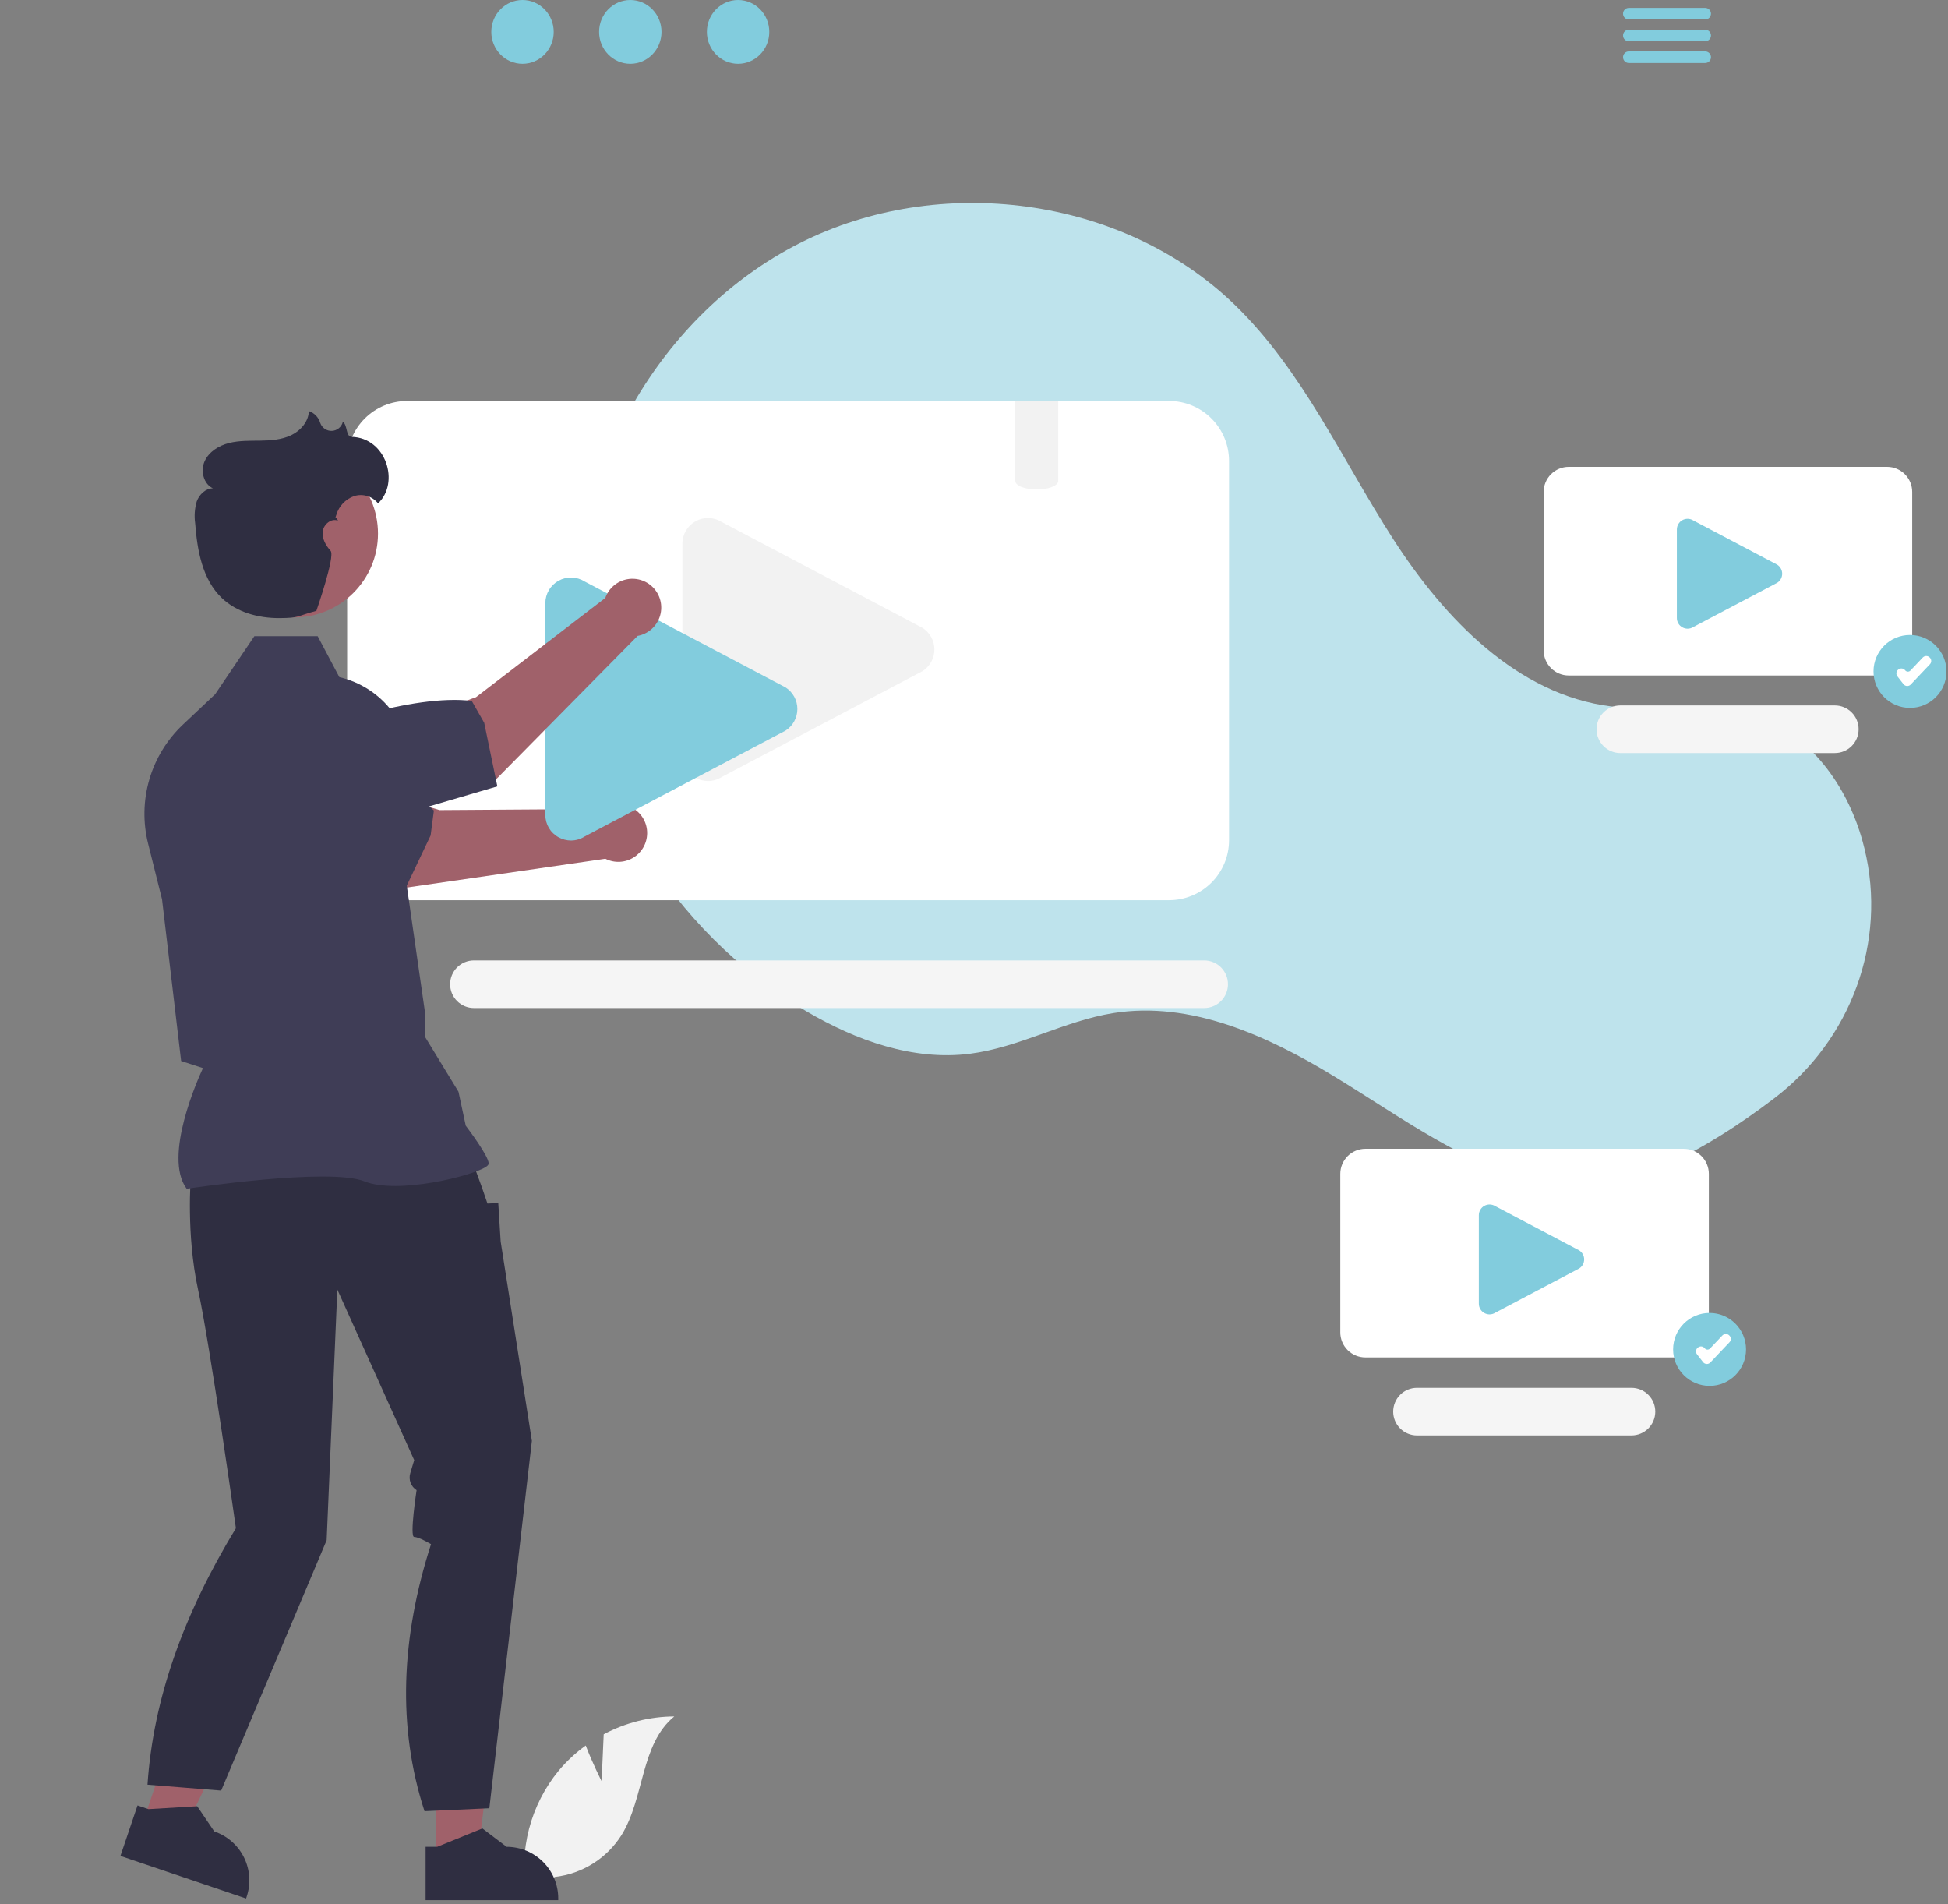 <svg width="661" height="646" viewBox="0 0 661 646" fill="none" xmlns="http://www.w3.org/2000/svg">
<rect x="0" y="0" width="661" height="646" fill="#808080" stroke="none"/>
<g clip-path="url(#clip0_27_9)">
<path d="M204.141 604.255L204.848 588.355C212.22 584.415 220.442 582.333 228.801 582.292C217.297 591.697 218.735 609.827 210.935 622.475C208.472 626.402 205.158 629.723 201.237 632.194C197.316 634.665 192.889 636.222 188.284 636.75L178.657 642.644C177.336 635.28 177.627 627.717 179.511 620.476C181.394 613.235 184.825 606.488 189.567 600.701C192.259 597.481 195.346 594.612 198.755 592.163C201.061 598.243 204.141 604.255 204.141 604.255Z" fill="#F2F2F2"/>
<path d="M602.073 372.578C628.028 352.809 640.424 319.589 632.663 287.899C632.471 287.112 632.267 286.326 632.053 285.542C626.908 266.732 614.179 248.854 595.626 242.843C580.049 237.797 563.045 241.678 546.794 239.671C514.892 235.731 490.159 209.919 472.757 182.893C455.354 155.867 441.979 125.615 418.855 103.288C380.738 66.485 318.559 58.561 271.3 82.517C224.04 106.473 193.936 159.621 195.22 212.59C196.504 265.559 227.949 316.201 273.616 343.07C290.392 352.94 309.795 359.933 329.105 357.486C345.86 355.363 361.084 346.36 377.76 343.687C403.978 339.485 430.03 351.34 452.707 365.153C475.385 378.967 497.289 395.341 523.059 401.745C548.081 407.964 579.081 390.09 602.073 372.578Z" fill="#BEE3EC"/>
<path d="M396.705 136.023H138.135C132.743 136.029 127.573 138.174 123.76 141.988C119.947 145.801 117.802 150.971 117.795 156.363V285.053C117.802 290.446 119.947 295.616 123.76 299.429C127.573 303.242 132.743 305.387 138.135 305.393H396.705C402.098 305.389 407.269 303.244 411.083 299.431C414.896 295.617 417.041 290.446 417.045 285.053V156.363C417.041 150.97 414.896 145.799 411.083 141.986C407.269 138.172 402.098 136.028 396.705 136.023V136.023Z" fill="white"/>
<path d="M408.6 341.972H160.812C158.67 341.972 156.616 341.122 155.101 339.607C153.587 338.093 152.736 336.038 152.736 333.897C152.736 331.755 153.587 329.701 155.101 328.186C156.616 326.672 158.67 325.821 160.812 325.821H408.6C410.742 325.821 412.796 326.672 414.311 328.186C415.825 329.701 416.676 331.755 416.676 333.897C416.676 336.038 415.825 338.093 414.311 339.607C412.796 341.122 410.742 341.972 408.6 341.972Z" fill="#F5F5F5"/>
<path d="M240.248 264.965C238.78 264.96 237.337 264.585 236.053 263.872C234.681 263.132 233.535 262.031 232.741 260.689C231.947 259.346 231.534 257.812 231.546 256.252V184.43C231.546 182.873 231.964 181.344 232.757 180.004C233.55 178.663 234.688 177.56 236.053 176.81C237.418 176.061 238.959 175.691 240.516 175.74C242.072 175.79 243.587 176.256 244.902 177.091L313.032 213.003C314.268 213.788 315.285 214.872 315.99 216.155C316.695 217.437 317.064 218.878 317.064 220.341C317.064 221.805 316.695 223.245 315.99 224.528C315.285 225.811 314.268 226.895 313.032 227.68L244.902 263.591C243.513 264.483 241.898 264.96 240.248 264.965V264.965Z" fill="#F2F2F2"/>
<path d="M640.352 229.157H532.299C530.046 229.154 527.885 228.258 526.292 226.664C524.698 225.071 523.802 222.91 523.799 220.657V166.877C523.802 164.623 524.698 162.463 526.292 160.869C527.885 159.276 530.046 158.379 532.299 158.377H640.352C642.605 158.379 644.766 159.276 646.359 160.869C647.953 162.463 648.849 164.623 648.852 166.877V220.657C648.849 222.91 647.953 225.071 646.359 226.664C644.766 228.258 642.605 229.154 640.352 229.157V229.157Z" fill="white"/>
<path d="M622.6 255.472H549.812C547.671 255.47 545.62 254.618 544.107 253.104C542.595 251.59 541.745 249.537 541.745 247.397C541.745 245.257 542.595 243.204 544.107 241.69C545.62 240.175 547.671 239.323 549.812 239.321H622.6C624.742 239.321 626.796 240.172 628.311 241.686C629.825 243.201 630.676 245.255 630.676 247.397C630.676 249.539 629.825 251.593 628.311 253.107C626.796 254.622 624.742 255.472 622.6 255.472V255.472Z" fill="#F5F5F5"/>
<path d="M572.637 213.288C572.023 213.286 571.42 213.129 570.884 212.831C570.31 212.522 569.832 212.062 569.5 211.501C569.168 210.94 568.995 210.299 569 209.647V179.633C569 178.982 569.175 178.344 569.506 177.783C569.838 177.223 570.313 176.762 570.884 176.449C571.454 176.136 572.098 175.981 572.749 176.002C573.399 176.022 574.032 176.217 574.581 176.566L603.052 191.573C603.569 191.901 603.994 192.354 604.288 192.891C604.583 193.427 604.737 194.028 604.737 194.64C604.737 195.252 604.583 195.854 604.288 196.39C603.994 196.926 603.569 197.379 603.052 197.707L574.581 212.714C574.001 213.087 573.326 213.286 572.637 213.288V213.288Z" fill="#82CCDD"/>
<path d="M571.352 460.512H463.299C461.046 460.51 458.885 459.613 457.292 458.02C455.698 456.426 454.802 454.266 454.799 452.012V398.233C454.802 395.979 455.698 393.818 457.292 392.225C458.885 390.631 461.046 389.735 463.299 389.733H571.352C573.605 389.735 575.766 390.631 577.359 392.225C578.953 393.818 579.849 395.979 579.852 398.233V452.012C579.849 454.266 578.953 456.426 577.359 458.02C575.766 459.613 573.605 460.51 571.352 460.512V460.512Z" fill="white"/>
<path d="M553.6 486.972H480.812C478.671 486.97 476.62 486.118 475.107 484.604C473.595 483.09 472.745 481.037 472.745 478.897C472.745 476.756 473.595 474.704 475.107 473.189C476.62 471.675 478.671 470.823 480.812 470.821H553.6C555.742 470.821 557.796 471.672 559.311 473.186C560.825 474.701 561.676 476.755 561.676 478.897C561.676 481.038 560.825 483.093 559.311 484.607C557.796 486.122 555.742 486.972 553.6 486.972Z" fill="#F5F5F5"/>
<path d="M505.444 445.905C504.83 445.904 504.227 445.747 503.691 445.449C503.117 445.139 502.639 444.679 502.307 444.118C501.975 443.557 501.802 442.916 501.807 442.265V412.251C501.807 411.6 501.982 410.961 502.314 410.401C502.645 409.841 503.121 409.38 503.691 409.067C504.261 408.753 504.905 408.599 505.556 408.619C506.206 408.64 506.839 408.835 507.389 409.184L535.86 424.191C536.376 424.519 536.801 424.972 537.096 425.508C537.39 426.044 537.545 426.646 537.545 427.258C537.545 427.869 537.39 428.471 537.096 429.007C536.801 429.543 536.376 429.996 535.86 430.324L507.389 445.331C506.808 445.704 506.134 445.903 505.444 445.905V445.905Z" fill="#82CCDD"/>
<path d="M204.441 274.448L149.137 274.819C149.137 274.819 117.64 264.665 103.355 266.787L97.894 288.242L137.129 301.241L205.412 291.334C206.945 292.108 208.654 292.465 210.368 292.368C212.082 292.272 213.741 291.725 215.177 290.784C216.613 289.843 217.775 288.54 218.548 287.006C219.32 285.473 219.675 283.763 219.576 282.049C219.478 280.335 218.929 278.677 217.986 277.242C217.043 275.807 215.739 274.646 214.205 273.875C212.67 273.105 210.96 272.752 209.246 272.853C207.532 272.953 205.875 273.503 204.441 274.448L204.441 274.448Z" fill="#A0616A"/>
<path d="M136.66 303.319L71.047 284.448L65.073 262.19C63.517 259.221 62.822 255.875 63.068 252.532C63.313 249.188 64.489 245.98 66.463 243.269V243.269C72.064 235.683 76.442 243.218 84.392 248.291C98.328 249.277 133.111 261.179 147.231 274.96L146.119 283.431L136.66 303.319Z" fill="#3F3D56"/>
<path d="M193.748 285.151C192.281 285.147 190.838 284.771 189.554 284.059C188.181 283.318 187.036 282.217 186.242 280.875C185.448 279.532 185.034 277.999 185.047 276.439V204.616C185.047 203.059 185.465 201.53 186.258 200.19C187.051 198.85 188.189 197.747 189.554 196.997C190.919 196.247 192.46 195.877 194.016 195.927C195.573 195.976 197.088 196.443 198.402 197.278L266.533 233.189C267.769 233.974 268.786 235.058 269.491 236.341C270.196 237.624 270.565 239.064 270.565 240.528C270.565 241.991 270.196 243.431 269.491 244.714C268.786 245.997 267.769 247.081 266.533 247.866L198.402 283.777C197.014 284.67 195.399 285.146 193.748 285.151V285.151Z" fill="#82CCDD"/>
<path d="M147.978 631.089L161.937 631.088L168.577 577.248L147.976 577.249L147.978 631.089Z" fill="#A0616A"/>
<path d="M144.417 626.531L148.346 626.531L163.686 620.293L171.907 626.53H171.908C176.554 626.53 181.01 628.376 184.295 631.661C187.58 634.947 189.426 639.402 189.426 644.048V644.618L144.418 644.619L144.417 626.531Z" fill="#2F2E41"/>
<path d="M48.578 617.948L61.8 622.424L85.358 573.559L65.845 566.952L48.578 617.948Z" fill="#A0616A"/>
<path d="M46.667 612.489L50.389 613.749L66.918 612.761L72.705 621.305L72.706 621.305C77.106 622.796 80.734 625.973 82.792 630.138C84.85 634.304 85.169 639.116 83.68 643.517L83.497 644.056L40.867 629.622L46.667 612.489Z" fill="#2F2E41"/>
<path d="M64.758 399.181C64.758 399.181 63.128 418.74 67.203 437.484C71.278 456.228 80.047 518.448 80.047 518.448C62.285 547.642 51.991 576.369 50.047 605.448L75.047 607.448L110.843 522.514L114.47 437.484L140.548 495.345L139.207 499.815C138.89 500.872 138.929 502.005 139.318 503.037C139.707 504.07 140.425 504.947 141.36 505.532V505.532C141.36 505.532 138.919 521.424 140.548 521.424C142.178 521.424 146.253 523.869 146.253 523.869C136.093 555.497 134.729 585.785 144.047 614.448L166.047 613.448L180.481 488.826L169.887 421.185L169.072 408.145L165.404 408.296L163.537 402.848L160.107 393.476L64.758 399.181Z" fill="#2F2E41"/>
<path d="M63.349 403.289L63.204 403.085C55.447 392.225 67.114 366.128 68.873 362.345L61.462 359.94L54.981 305.1L50.242 286.155C48.456 278.993 48.608 271.485 50.683 264.402C52.757 257.318 56.679 250.914 62.047 245.847L73.002 235.517L86.317 215.817H107.788L115.15 229.723C122.288 231.372 128.621 235.474 133.045 241.312C137.47 247.151 139.706 254.357 139.364 261.674L137.696 298.145L144.228 343.555L144.232 351.773L155.572 370.366L158.042 381.893C159.064 383.242 165.812 392.239 165.812 394.699C165.812 395.068 165.539 395.425 164.954 395.821C160.356 398.935 134.94 405.283 123.691 400.781C111.708 395.99 64.077 403.178 63.597 403.251L63.349 403.289Z" fill="#3F3D56"/>
<path d="M99.826 209.457C115.531 209.457 128.262 196.726 128.262 181.021C128.262 165.316 115.531 152.585 99.826 152.585C84.122 152.585 71.39 165.316 71.39 181.021C71.39 196.726 84.122 209.457 99.826 209.457Z" fill="#A0616A"/>
<path d="M205.386 202.853L161.513 236.526C161.513 236.526 130.271 247.438 120.162 257.751L128.755 278.154L167.884 264.84L216.351 215.731C218.04 215.423 219.619 214.676 220.927 213.564C222.236 212.453 223.228 211.016 223.805 209.399C224.382 207.782 224.523 206.041 224.213 204.352C223.903 202.663 223.154 201.086 222.041 199.779C220.928 198.472 219.49 197.481 217.872 196.906C216.255 196.331 214.514 196.192 212.825 196.504C211.137 196.815 209.56 197.566 208.254 198.681C206.948 199.795 205.959 201.234 205.386 202.853V202.853Z" fill="#A0616A"/>
<path d="M168.765 266.779L107.818 284.626L86.863 277.189C83.83 275.761 81.257 273.512 79.435 270.698C77.613 267.884 76.614 264.616 76.552 261.264C76.439 251.834 84.478 255.2 93.879 254.448C105.585 246.823 140.503 235.321 160.079 237.787L164.304 245.213L168.765 266.779Z" fill="#3F3D56"/>
<path d="M119.325 148.189C117.287 148.129 117.987 144.287 116.345 143.062C116.337 143.099 116.329 143.136 116.32 143.173C116.105 144.003 115.629 144.742 114.962 145.281C114.295 145.82 113.473 146.13 112.617 146.167C111.76 146.203 110.915 145.964 110.204 145.484C109.494 145.003 108.957 144.308 108.672 143.5C108.4 142.564 107.907 141.708 107.235 141.003C106.562 140.298 105.731 139.765 104.81 139.448C104.708 143.009 102.014 146.099 98.801 147.637C95.588 149.175 91.925 149.431 88.363 149.483C84.801 149.536 81.188 149.417 77.734 150.288C74.281 151.16 70.921 153.209 69.445 156.451C67.97 159.693 69.022 164.157 72.249 165.666C69.749 165.679 67.629 167.742 66.764 170.087C66.056 172.493 65.871 175.023 66.222 177.506C66.925 186.701 68.638 196.601 75.333 202.942C80.436 207.775 87.74 209.722 94.769 209.694C101.797 209.666 100.561 209.02 107.357 207.226C107.357 207.226 113.818 188.705 112.191 186.883C110.564 185.061 109.213 182.729 109.507 180.304C109.801 177.879 112.407 175.707 114.669 176.63C114.289 175.658 114.002 175.473 113.823 175.522C113.937 175.246 114.037 174.964 114.121 174.677C114.547 173.216 115.314 171.877 116.358 170.77C117.402 169.663 118.693 168.82 120.127 168.309C121.575 167.839 123.132 167.824 124.589 168.265C126.046 168.706 127.333 169.582 128.278 170.776C135.719 163.797 131.102 148.539 119.325 148.189Z" fill="#2F2E41"/>
<path d="M177.299 21.647C183.146 21.647 187.886 16.801 187.886 10.823C187.886 4.846 183.146 0 177.299 0C171.452 0 166.711 4.846 166.711 10.823C166.711 16.801 171.452 21.647 177.299 21.647Z" fill="#82CCDD"/>
<path d="M213.874 21.647C219.721 21.647 224.461 16.801 224.461 10.823C224.461 4.846 219.721 0 213.874 0C208.027 0 203.286 4.846 203.286 10.823C203.286 16.801 208.027 21.647 213.874 21.647Z" fill="#82CCDD"/>
<path d="M250.449 21.647C256.296 21.647 261.036 16.801 261.036 10.823C261.036 4.846 256.296 0 250.449 0C244.602 0 239.861 4.846 239.861 10.823C239.861 16.801 244.602 21.647 250.449 21.647Z" fill="#82CCDD"/>
<path d="M578.646 2.683H552.665C552.15 2.693 551.66 2.905 551.299 3.272C550.939 3.64 550.737 4.135 550.737 4.65C550.737 5.165 550.939 5.66 551.299 6.027C551.66 6.395 552.15 6.607 552.665 6.617H578.646C579.161 6.607 579.652 6.395 580.012 6.027C580.373 5.66 580.575 5.165 580.575 4.65C580.575 4.135 580.373 3.64 580.012 3.272C579.652 2.905 579.161 2.693 578.646 2.683V2.683Z" fill="#82CCDD"/>
<path d="M578.646 10.067H552.665C552.15 10.077 551.66 10.289 551.299 10.657C550.939 11.025 550.737 11.519 550.737 12.034C550.737 12.549 550.939 13.044 551.299 13.412C551.66 13.78 552.15 13.991 552.665 14.002H578.646C579.161 13.991 579.652 13.78 580.012 13.412C580.373 13.044 580.575 12.549 580.575 12.034C580.575 11.519 580.373 11.025 580.012 10.657C579.652 10.289 579.161 10.077 578.646 10.067V10.067Z" fill="#82CCDD"/>
<path d="M578.646 17.442H552.665C552.15 17.452 551.66 17.664 551.299 18.032C550.939 18.399 550.737 18.894 550.737 19.409C550.737 19.924 550.939 20.419 551.299 20.786C551.66 21.154 552.15 21.366 552.665 21.376H578.646C579.161 21.366 579.652 21.154 580.012 20.786C580.373 20.419 580.575 19.924 580.575 19.409C580.575 18.894 580.373 18.399 580.012 18.032C579.652 17.664 579.161 17.452 578.646 17.442V17.442Z" fill="#82CCDD"/>
<path d="M359.075 136.023V163.183C359.075 164.533 356.715 165.663 353.535 165.973C353.508 165.972 353.481 165.975 353.455 165.983C352.925 166.023 352.365 166.053 351.795 166.053C350.042 166.085 348.297 165.801 346.645 165.213C346.495 165.153 346.345 165.083 346.195 165.023C346.055 164.943 345.905 164.873 345.765 164.793C344.975 164.323 344.515 163.773 344.515 163.183V136.023H359.075Z" fill="#F2F2F2"/>
<path d="M580.1 470.158C586.933 470.158 592.472 464.619 592.472 457.786C592.472 450.953 586.933 445.413 580.1 445.413C573.267 445.413 567.727 450.953 567.727 457.786C567.727 464.619 573.267 470.158 580.1 470.158Z" fill="#82CCDD"/>
<path d="M579.173 462.73C579.147 462.73 579.121 462.729 579.094 462.728C578.861 462.717 578.633 462.655 578.426 462.548C578.219 462.44 578.038 462.289 577.895 462.105L575.827 459.447C575.697 459.279 575.6 459.087 575.544 458.882C575.488 458.677 575.472 458.463 575.498 458.252C575.525 458.041 575.592 457.837 575.697 457.653C575.803 457.468 575.943 457.305 576.111 457.175L576.185 457.117C576.353 456.986 576.545 456.89 576.75 456.834C576.955 456.777 577.169 456.762 577.38 456.788C577.591 456.815 577.795 456.882 577.98 456.987C578.165 457.093 578.327 457.233 578.457 457.401C578.562 457.535 578.694 457.645 578.845 457.723C578.996 457.802 579.162 457.847 579.332 457.855C579.501 457.863 579.671 457.835 579.829 457.771C579.986 457.708 580.129 457.611 580.246 457.488L584.444 453.056C584.739 452.745 585.146 452.563 585.575 452.552C586.004 452.54 586.42 452.699 586.732 452.994L586.801 453.059C586.956 453.206 587.08 453.381 587.166 453.575C587.253 453.769 587.3 453.978 587.306 454.191C587.312 454.403 587.276 454.615 587.2 454.814C587.124 455.012 587.009 455.194 586.863 455.348L580.348 462.225C580.197 462.384 580.015 462.512 579.813 462.598C579.611 462.685 579.393 462.73 579.173 462.73V462.73Z" fill="white"/>
<path d="M648.1 240.158C654.933 240.158 660.472 234.619 660.472 227.786C660.472 220.953 654.933 215.413 648.1 215.413C641.267 215.413 635.727 220.953 635.727 227.786C635.727 234.619 641.267 240.158 648.1 240.158Z" fill="#82CCDD"/>
<path d="M647.173 232.73C647.147 232.73 647.121 232.729 647.094 232.728C646.861 232.717 646.633 232.655 646.426 232.548C646.219 232.44 646.038 232.289 645.895 232.105L643.827 229.447C643.697 229.279 643.6 229.087 643.544 228.882C643.488 228.677 643.472 228.463 643.498 228.252C643.525 228.041 643.592 227.837 643.697 227.653C643.803 227.468 643.943 227.305 644.111 227.175L644.185 227.117C644.353 226.986 644.545 226.89 644.75 226.834C644.955 226.777 645.169 226.762 645.38 226.788C645.591 226.815 645.795 226.882 645.98 226.987C646.165 227.093 646.327 227.233 646.457 227.401C646.562 227.535 646.694 227.645 646.845 227.723C646.996 227.802 647.162 227.846 647.332 227.855C647.501 227.863 647.671 227.835 647.829 227.771C647.986 227.708 648.129 227.611 648.246 227.488L652.444 223.056C652.739 222.745 653.146 222.563 653.575 222.552C654.004 222.54 654.42 222.699 654.732 222.994L654.801 223.059C654.956 223.206 655.08 223.381 655.166 223.575C655.253 223.769 655.3 223.978 655.306 224.191C655.312 224.403 655.276 224.615 655.2 224.814C655.124 225.012 655.009 225.194 654.863 225.348L648.348 232.225C648.197 232.384 648.015 232.512 647.813 232.599C647.611 232.685 647.393 232.73 647.173 232.73V232.73Z" fill="white"/>
</g>
<defs>
<clipPath id="clip0_27_9">
<rect width="660.472" height="645.448" fill="white"/>
</clipPath>
</defs>
</svg>
